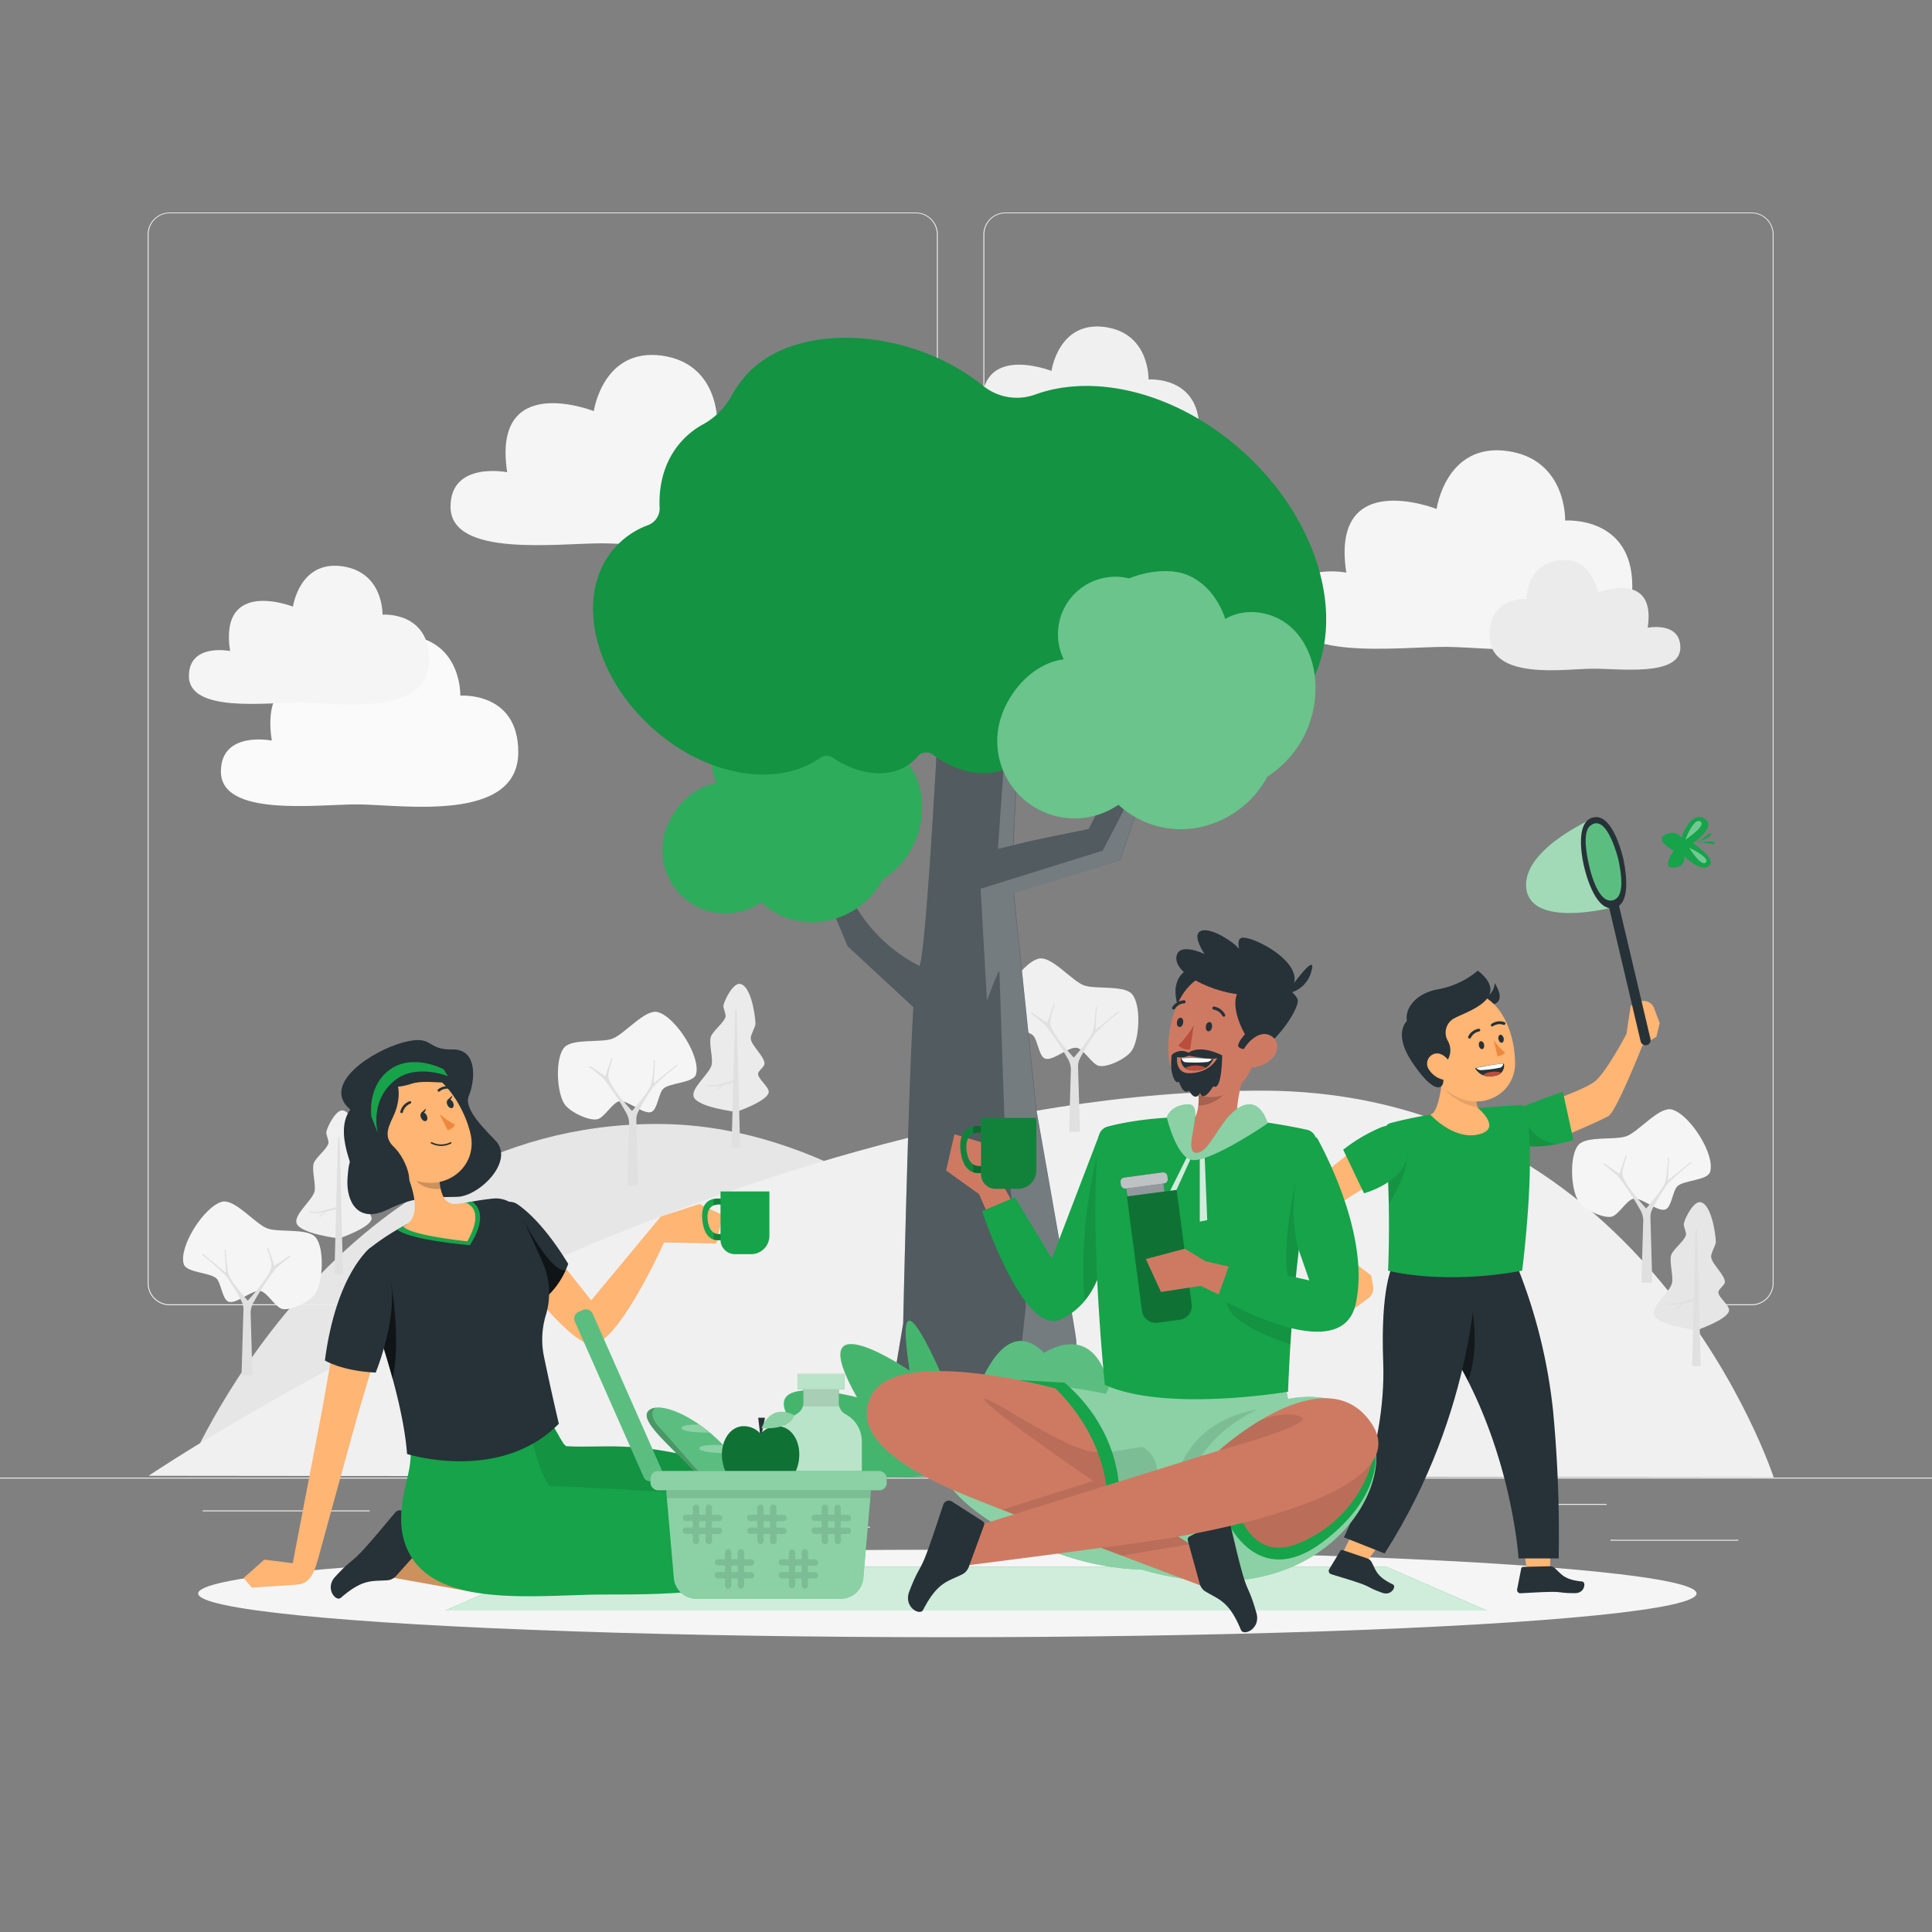 <svg xmlns="http://www.w3.org/2000/svg" viewBox="0 0 500 500"><rect x="0" y="0" width="500" height="500" fill="#808080" stroke="none"/><g id="freepik--background-complete--inject-7"><path d="M303.39,382.43s-57.33-91.55-133.32-91.55c-85.19,0-121.92,90.32-121.92,90.32Z" style="fill:#e6e6e6"></path><rect x="416.78" y="398.49" width="33.12" height="0.25" style="fill:#ebebeb"></rect><rect x="322.53" y="401.21" width="8.69" height="0.25" style="fill:#ebebeb"></rect><rect x="396.59" y="389.21" width="19.19" height="0.25" style="fill:#ebebeb"></rect><rect x="52.46" y="390.89" width="43.19" height="0.25" style="fill:#ebebeb"></rect><rect x="104.56" y="390.89" width="6.33" height="0.25" style="fill:#ebebeb"></rect><rect x="131.47" y="395.11" width="93.68" height="0.25" style="fill:#ebebeb"></rect><path d="M237,337.8H43.92a5.71,5.71,0,0,1-5.71-5.71V60.66A5.71,5.71,0,0,1,43.92,55H237a5.71,5.71,0,0,1,5.71,5.71V332.09A5.71,5.71,0,0,1,237,337.8ZM43.92,55.2a5.47,5.47,0,0,0-5.46,5.46V332.09a5.47,5.47,0,0,0,5.46,5.46H237a5.47,5.47,0,0,0,5.46-5.46V60.66A5.47,5.47,0,0,0,237,55.2Z" style="fill:#ebebeb"></path><path d="M453.31,337.8H260.21a5.72,5.72,0,0,1-5.71-5.71V60.66A5.72,5.72,0,0,1,260.21,55h193.1A5.71,5.71,0,0,1,459,60.66V332.09A5.71,5.71,0,0,1,453.31,337.8ZM260.21,55.2a5.47,5.47,0,0,0-5.46,5.46V332.09a5.47,5.47,0,0,0,5.46,5.46h193.1a5.47,5.47,0,0,0,5.46-5.46V60.66a5.47,5.47,0,0,0-5.46-5.46Z" style="fill:#ebebeb"></path><rect y="382.4" width="500" height="0.25" style="fill:#ebebeb"></rect><path d="M38.46,381.93s147.76-99.67,288-99.67c100.09,0,132.57,100.1,132.57,100.1Z" style="fill:#f0f0f0"></path><path d="M278.69,271.18c-2.14-.39-6.27,3.59-8.29,2.76-1.56-.63-1.84-4.83-3.07-6-1.68-1.57-7.74-1.47-8.43-3.66-1.43-4.52,5.3-15,9.9-16.18,3.3-.82,8.53,5.72,11.72,6.91,3,1.09,10.33-.12,12.42,2.24,2.43,2.73,2,11.52,0,14.6-1.26,2-6.2,4.46-8.51,4C282.62,275.49,280.52,271.52,278.69,271.18Z" style="fill:#f0f0f0"></path><path d="M270.52,265.33a44.34,44.34,0,0,0-3.67-3L267,262l4,2.72,1.63-4.81.27.23s-1.31,3.55-1.1,4.81c.43,2.71,6.1,8.75,6.1,8.75h0s4.07-4.64,4.83-6.52c.62-1.56.86-6.66.86-6.66l.27.05-.35,6,6-4.93.11.33a67.89,67.89,0,0,0-6.17,5.43,59.17,59.17,0,0,0-3.89,6.39A4.64,4.64,0,0,0,279,276l.49,16.89h-2.82l.47-16.24a5.86,5.86,0,0,0-1-3A65.4,65.4,0,0,0,270.52,265.33Z" style="fill:#e0e0e0"></path><path d="M422.76,310.22c2.15-.39,6.27,3.59,8.3,2.76,1.55-.63,1.84-4.83,3.07-6,1.67-1.57,7.74-1.47,8.43-3.66,1.43-4.53-5.3-15-9.9-16.18-3.3-.83-8.53,5.72-11.72,6.9-3,1.1-10.33-.12-12.43,2.25-2.42,2.73-2,11.52,0,14.6,1.26,2,6.21,4.45,8.52,4C418.84,314.53,420.94,310.55,422.76,310.22Z" style="fill:#f5f5f5"></path><path d="M418.68,304.37a42.94,42.94,0,0,0-3.67-3l.11-.33,4,2.72,1.63-4.81.27.22s-1.31,3.56-1.1,4.81c.44,2.71,6.11,8.76,6.11,8.76h0s4.06-4.64,4.82-6.53c.63-1.55.86-6.65.86-6.65l.27,0-.35,6,6-4.93.1.33a69.3,69.3,0,0,0-6.17,5.43,57.62,57.62,0,0,0-3.88,6.39,4.42,4.42,0,0,0-.55,2.3l.48,16.9H424.8l.47-16.25a5.94,5.94,0,0,0-1-3A66.49,66.49,0,0,0,418.68,304.37Z" style="fill:#e0e0e0"></path><path d="M160.3,285c2.15-.39,6.27,3.59,8.3,2.76,1.55-.63,1.84-4.83,3.06-6,1.68-1.57,7.75-1.47,8.44-3.66,1.43-4.52-5.3-15-9.9-16.18-3.3-.83-8.54,5.72-11.73,6.9-3,1.1-10.33-.11-12.42,2.25-2.42,2.73-2,11.52,0,14.6,1.26,2,6.21,4.46,8.51,4C156.38,289.32,158.48,285.35,160.3,285Z" style="fill:#f5f5f5"></path><path d="M156.22,279.16a42.32,42.32,0,0,0-3.67-3l.11-.34,4,2.72,1.63-4.81.27.22s-1.31,3.56-1.1,4.81c.43,2.72,6.1,8.76,6.1,8.76h0s4.07-4.64,4.83-6.52c.62-1.56.86-6.66.86-6.66l.27.05-.35,6,6-4.93.11.33a67.89,67.89,0,0,0-6.17,5.43,57.62,57.62,0,0,0-3.88,6.39,4.43,4.43,0,0,0-.55,2.31l.48,16.89h-2.82l.47-16.24a5.86,5.86,0,0,0-1-3A65.4,65.4,0,0,0,156.22,279.16Z" style="fill:#e0e0e0"></path><path d="M67.37,334.1c-2.15-.4-6.27,3.58-8.29,2.76-1.56-.64-1.85-4.83-3.07-6-1.68-1.58-7.74-1.48-8.44-3.67-1.42-4.52,5.3-15,9.9-16.18,3.3-.82,8.54,5.73,11.73,6.91,3,1.1,10.33-.12,12.42,2.24,2.42,2.74,2,11.53,0,14.61-1.26,2-6.21,4.45-8.51,4C71.29,338.41,69.19,334.43,67.37,334.1Z" style="fill:#f5f5f5"></path><path d="M71.45,328.24a46.11,46.11,0,0,1,3.67-3l-.1-.33-4,2.71-1.63-4.8-.27.22s1.31,3.56,1.11,4.81c-.44,2.71-6.11,8.76-6.11,8.76h0S60,332,59.27,330.07c-.62-1.55-.86-6.65-.86-6.65l-.27,0,.35,6-6-4.94-.11.34a67.89,67.89,0,0,1,6.17,5.43,56.7,56.7,0,0,1,3.89,6.39A4.6,4.6,0,0,1,63,339l-.49,16.9h2.82l-.47-16.25a5.89,5.89,0,0,1,1-3A68,68,0,0,1,71.45,328.24Z" style="fill:#e0e0e0"></path><path d="M439.08,344.25s-9.95-1.16-11-3.89c-.83-2.21,4.06-5.94,4.62-8.23.44-1.77-.74-5.55-.2-7.3.48-1.54,3.45-3.64,3.82-5.22.17-.74-.72-2.27-.54-3,.42-1.69,2.56-5.76,4.28-5.49,2.71.44,3.87,7.5,4,10.24,0,1-1.33,2.92-1.22,3.95.18,1.84,3.61,4.65,3.55,6.5,0,.77-1.66,1.83-1.68,2.61,0,1.4,3.11,3.53,2.75,4.88C446.82,341.64,439.08,344.25,439.08,344.25Z" style="fill:#e6e6e6"></path><path d="M439.48,329.13,439.19,318l-.4,0-.47,18.16s-3.38,1-4.54,1.18a24.74,24.74,0,0,1-2.48,0v.22s2,.14,2.61.09c.32,0,1.27-.24,1.27-.24L434,338.6l.14.16,1.59-1.43,2.62-.64-.44,16.83h2.23l-.62-24.07Z" style="fill:#e0e0e0"></path><path d="M190.54,287.75s-10-1.16-11-3.88c-.83-2.21,4.05-5.94,4.62-8.24.43-1.77-.75-5.55-.2-7.29.48-1.54,3.45-3.65,3.81-5.22.17-.75-.72-2.27-.53-3,.42-1.69,2.56-5.77,4.28-5.49,2.71.43,3.87,7.49,4,10.24,0,1-1.32,2.92-1.22,3.95.19,1.84,3.62,4.64,3.55,6.49,0,.77-1.65,1.84-1.67,2.61,0,1.4,3.11,3.53,2.74,4.89C198.27,285.14,190.54,287.75,190.54,287.75Z" style="fill:#ebebeb"></path><path d="M190.93,272.63l-.28-11.14-.4,0-.47,18.16a45,45,0,0,1-4.55,1.18,24.56,24.56,0,0,1-2.47,0v.23s2,.14,2.61.09c.32,0,1.27-.25,1.27-.25l-1.23,1.18.14.16,1.59-1.42,2.62-.65L189.33,297h2.22L190.94,273Z" style="fill:#e0e0e0"></path><path d="M87.77,320.5s-10-1.16-11-3.88c-.83-2.21,4-5.94,4.62-8.24.43-1.77-.75-5.55-.21-7.29.48-1.54,3.45-3.65,3.82-5.22.17-.75-.72-2.27-.54-3,.42-1.69,2.57-5.77,4.29-5.49,2.71.43,3.87,7.49,4,10.24,0,1-1.32,2.92-1.22,3.95.19,1.84,3.61,4.64,3.55,6.49,0,.77-1.65,1.84-1.67,2.61,0,1.4,3.1,3.53,2.74,4.89C95.51,317.89,87.77,320.5,87.77,320.5Z" style="fill:#f0f0f0"></path><path d="M88.17,305.38l-.28-11.14-.41,0L87,312.42s-3.38,1-4.55,1.19c-.61.07-2.47,0-2.47,0v.22s2,.14,2.61.09c.32,0,1.27-.25,1.27-.25l-1.23,1.18.14.16,1.59-1.42,2.62-.65-.43,16.83h2.22l-.61-24.07Z" style="fill:#e0e0e0"></path><path d="M273.93,122.87c9.58,0,36.43,4.43,36.43-11.85,0-13.83-13.12-12.81-13.12-12.81s.38-12-11.31-13.58C273.93,83,272.12,96,272.12,96s-20.82-8.25-17.65,12.44c0,0-11.54-2.3-11.54,7C242.93,125.81,264.65,122.84,273.93,122.87Z" style="fill:#f0f0f0"></path><path d="M374.2,167.41c12.69,0,48.24,5.86,48.24-15.69,0-18.32-17.38-17-17.38-17s.5-15.86-15-18c-15.88-2.17-18.27,15-18.27,15s-27.57-10.92-23.37,16.47c0,0-15.28-3-15.28,9.29C333.16,171.3,361.92,167.37,374.2,167.41Z" style="fill:#f5f5f5"></path><path d="M412.16,173.06c-7,0-26.68,3.24-26.68-8.68,0-10.13,9.61-9.39,9.61-9.39s-.28-8.77,8.29-9.94c8.78-1.2,10.11,8.29,10.11,8.29s15.25-6,12.93,9.11c0,0,8.45-1.68,8.45,5.14C434.87,175.21,419,173,412.16,173.06Z" style="fill:#ebebeb"></path><path d="M92.55,208.18c10.93,0,41.58,5,41.58-13.52,0-15.79-15-14.63-15-14.63s.44-13.67-12.91-15.49c-13.69-1.86-15.75,12.91-15.75,12.91S66.73,168,70.34,191.66c0,0-13.17-2.63-13.17,8C57.17,211.54,82,208.15,92.55,208.18Z" style="fill:#fafafa"></path><path d="M156,140.61c12.17,0,46.29,5.63,46.29-15.05,0-17.58-16.68-16.28-16.68-16.28s.48-15.23-14.37-17.25C156,90,153.68,106.4,153.68,106.4s-26.45-10.47-22.42,15.81c0,0-14.66-2.92-14.66,8.92C116.6,144.35,144.2,140.58,156,140.61Z" style="fill:#f5f5f5"></path><path d="M77.49,181.82c8.84,0,33.61,4.09,33.61-10.93,0-12.76-12.11-11.82-12.11-11.82s.35-11-10.44-12.52C77.49,145,75.82,157,75.82,157s-19.2-7.6-16.28,11.48c0,0-10.65-2.12-10.65,6.47C48.89,184.54,68.93,181.8,77.49,181.82Z" style="fill:#f5f5f5"></path></g><g id="freepik--Shadow--inject-7"><ellipse id="freepik--path--inject-7" cx="245.18" cy="412.39" rx="193.89" ry="11.32" style="fill:#f5f5f5"></ellipse></g><g id="freepik--Tree--inject-7"><path d="M219.39,244.89l17,15.76c-1.36,22.23-2.65,81.85-2.65,81.85l-6,35.79,53.18.5s-2.41-30.24-2.41-31.88-10.28-59.55-10.28-59.55l-5.85-56.24,27.42-8.36,5-14.46,20.15-11.4,9.85-15.12-3.81-.93-10.87,14-12.69,2.76,5.43-12.87h-6l-15.11,29.81-19.46,4,2.54-55c-15.57,7.28-20.55-4.84-20.55-4.84s-4,84.89-6.29,91.3h0a40.62,40.62,0,0,1-16-14.55L217,227.71h-4.83Z" style="fill:#263238"></path><g style="opacity:0.2"><path d="M219.39,244.89l17,15.76c-1.36,22.23-2.65,81.85-2.65,81.85l-6,35.79,53.18.5s-2.41-30.24-2.41-31.88-10.28-59.55-10.28-59.55l-5.85-56.24,27.42-8.36,5-14.46,20.15-11.4,9.85-15.12-3.81-.93-10.87,14-12.69,2.76,5.43-12.87h-6l-15.11,29.81-19.46,4,2.54-55c-15.57,7.28-20.55-4.84-20.55-4.84s-4,84.89-6.29,91.3h0a40.62,40.62,0,0,1-16-14.55L217,227.71h-4.83Z" style="fill:#fff"></path></g><path d="M199.3,185.65a12.14,12.14,0,0,0-13.8,17.12c-6.53.81-12.06,7.08-13.61,13.47A16.32,16.32,0,0,0,197,233.52a19.45,19.45,0,0,0,16.75,4.85,21.21,21.21,0,0,0,14.73-10.76,22.22,22.22,0,0,0,10.14-17.55c.32-5.06-1.25-10.41-5-13.87s-9.71-4.58-14-1.95a14.87,14.87,0,0,0-7.56-9.11C208.35,183.39,203.14,184.11,199.3,185.65Z" style="fill:#16A34A"></path><g style="opacity:0.1"><path d="M199.3,185.65a12.14,12.14,0,0,0-13.8,17.12c-6.53.81-12.06,7.08-13.61,13.47A16.32,16.32,0,0,0,197,233.52a19.45,19.45,0,0,0,16.75,4.85,21.21,21.21,0,0,0,14.73-10.76,22.22,22.22,0,0,0,10.14-17.55c.32-5.06-1.25-10.41-5-13.87s-9.71-4.58-14-1.95a14.87,14.87,0,0,0-7.56-9.11C208.35,183.39,203.14,184.11,199.3,185.65Z" style="fill:#fff"></path></g><g style="opacity:0.2"><path d="M267.12,217.5l-4.93,1,2.54-55c-.89.42-1.75.76-2.58,1.06l-3.9,55.15Z" style="fill:#fff"></path><path d="M292.7,206l-7.3,14.14L253.79,230l1.62,29s3.24-8.72,3.24-7.59,1.62,47.24,1.62,47.24L265.51,338l-4.6,40.64,19.94.19s-2.41-30.24-2.41-31.88-10.28-59.55-10.28-59.55l-5.85-56.24,27.42-8.36,5-14.46,20.15-11.4,9.85-15.12-2.34-.57c-4.11,6.17-9.88,15.48-9.88,15.48Z" style="fill:#fff"></path></g><path d="M321.38,116.62c-16.83-15-37.94-20.13-53.42-14.53a13.92,13.92,0,0,1-13.37-2.1c-18.74-15.32-49.09-17.14-61.68-2.68a28.56,28.56,0,0,0-3.61,5.19,18.71,18.71,0,0,1-7.44,7.37,21.15,21.15,0,0,0-5.72,4.62c-4,4.59-5.73,10.58-5.42,17a4.62,4.62,0,0,1-3.13,4.46,21.5,21.5,0,0,0-8.65,6c-10.2,11.71-5.7,32.57,10.05,46.61,14,12.5,32.27,15.36,43.29,7.55a3,3,0,0,1,3.32,0c7.93,5.39,17.15,5.43,21.94-.42h0a2.94,2.94,0,0,1,3.9-.4c8.17,6.19,18.06,6.54,23.09.4a12.28,12.28,0,0,0,2.05-3.63,2.7,2.7,0,0,1,3.35-1.44c5.35,1.62,10.6.92,14.17-2.27a2.85,2.85,0,0,1,3-.41c18.34,8.29,37.66,6.69,48.42-5.66C349.89,165.75,343.55,136.38,321.38,116.62Z" style="fill:#16A34A"></path><path d="M321.38,116.62c-16.83-15-37.94-20.13-53.42-14.53a13.92,13.92,0,0,1-13.37-2.1c-18.74-15.32-49.09-17.14-61.68-2.68a28.56,28.56,0,0,0-3.61,5.19,18.71,18.71,0,0,1-7.44,7.37,21.15,21.15,0,0,0-5.72,4.62c-4,4.59-5.73,10.58-5.42,17a4.62,4.62,0,0,1-3.13,4.46,21.5,21.5,0,0,0-8.65,6c-10.2,11.71-5.7,32.57,10.05,46.61,14,12.5,32.27,15.36,43.29,7.55a3,3,0,0,1,3.32,0c7.93,5.39,17.15,5.43,21.94-.42h0a2.94,2.94,0,0,1,3.9-.4c8.17,6.19,18.06,6.54,23.09.4a12.28,12.28,0,0,0,2.05-3.63,2.7,2.7,0,0,1,3.35-1.44c5.35,1.62,10.6.92,14.17-2.27a2.85,2.85,0,0,1,3-.41c18.34,8.29,37.66,6.69,48.42-5.66C349.89,165.75,343.55,136.38,321.38,116.62Z" style="opacity:0.1"></path><path d="M292.2,149.69a14.87,14.87,0,0,0-16.9,20.95c-8,1-14.74,8.66-16.65,16.48a20,20,0,0,0,30.79,21.15,23.79,23.79,0,0,0,20.49,5.93A25.94,25.94,0,0,0,328,201a27.15,27.15,0,0,0,12.4-21.47c.4-6.2-1.52-12.74-6.06-17S322.41,157,317.1,160.2c-1.6-4.79-4.66-9-9.25-11.15S296.89,147.81,292.2,149.69Z" style="fill:#16A34A"></path><g style="opacity:0.2"><path d="M292.2,149.69a14.87,14.87,0,0,0-16.9,20.95c-8,1-14.74,8.66-16.65,16.48a20,20,0,0,0,30.79,21.15,23.79,23.79,0,0,0,20.49,5.93A25.94,25.94,0,0,0,328,201a27.15,27.15,0,0,0,12.4-21.47c.4-6.2-1.52-12.74-6.06-17S322.41,157,317.1,160.2c-1.6-4.79-4.66-9-9.25-11.15S296.89,147.81,292.2,149.69Z" style="fill:#fff"></path></g><g style="opacity:0.2"><path d="M292.2,149.69a14.87,14.87,0,0,0-16.9,20.95c-8,1-14.74,8.66-16.65,16.48a20,20,0,0,0,30.79,21.15,23.79,23.79,0,0,0,20.49,5.93A25.94,25.94,0,0,0,328,201a27.15,27.15,0,0,0,12.4-21.47c.4-6.2-1.52-12.74-6.06-17S322.41,157,317.1,160.2c-1.6-4.79-4.66-9-9.25-11.15S296.89,147.81,292.2,149.69Z" style="fill:#fff"></path></g><path d="M254.14,381.49s-25.11-67.2-18.72-26.77c0,0-28.51-19.36-13.62,6.92,0,0-30.64-8.2-14,10.1,0,0-26,7.59-9.79,9.75S254.14,381.49,254.14,381.49Z" style="fill:#16A34A"></path><path d="M254.14,381.49s-25.11-67.2-18.72-26.77c0,0-28.51-19.36-13.62,6.92,0,0-30.64-8.2-14,10.1,0,0-26,7.59-9.79,9.75S254.14,381.49,254.14,381.49Z" style="fill:#fff;opacity:0.2"></path><path d="M246.86,381.62s8-46.87,23.37-31.48c0,0,11.49-8,16.09,6.19,0,0,16.47-5,10.34,2.69,0,0,10,2.29,6.51,10.72,0,0,9.58,0,7.66,7.66S246.86,381.62,246.86,381.62Z" style="fill:#16A34A"></path><path d="M246.86,381.62s8-46.87,23.37-31.48c0,0,11.49-8,16.09,6.19,0,0,16.47-5,10.34,2.69,0,0,10,2.29,6.51,10.72,0,0,9.58,0,7.66,7.66S246.86,381.62,246.86,381.62Z" style="fill:#fff;opacity:0.3"></path></g><g id="freepik--Tablecloth--inject-7"><polygon points="358.85 405.52 141.15 405.52 115.24 416.8 384.76 416.8 358.85 405.52" style="fill:#16A34A"></polygon><polygon points="358.85 405.52 141.15 405.52 115.24 416.8 384.76 416.8 358.85 405.52" style="fill:#fff;opacity:0.8"></polygon></g><g id="freepik--character-3--inject-7"><path d="M400.11,285.38s10.08-3.41,12.71-5.57c2.95-2.43,8.11-12.23,8.11-12.23l1.09-7.27,2.18-1a2.85,2.85,0,0,1,3.87,1.59l1.46,3.89-.85,3.52-3.63,2.3s-6.66,16.83-8.72,18.16-13.2,5.93-13.2,5.93Z" style="fill:#ffb573"></path><path d="M389.57,292.52c-.8-4.21,2-5.45,14.9-10l2.72,12.54S391,300.15,389.57,292.52Z" style="fill:#16A34A"></path><path d="M403,296.1c-6.91-1-8.25-6.47-8.25-6.47l-4-1.1h0l-1.1,1.67a4.82,4.82,0,0,0,0,2.31C390.54,297.61,398.06,297,403,296.1Z" style="opacity:0.1"></path><polygon points="393.57 395.69 395.14 406.1 401.2 406.1 401.2 396.65 393.57 395.69" style="fill:#ffb573"></polygon><path d="M400.8,405.35l-6.6.16a.53.53,0,0,0-.51.43l-1.06,5.39a.88.88,0,0,0,.69,1,.55.55,0,0,0,.18,0c2.38-.1,4.49-.28,7.45-.34,3.49-.09,2.62.35,6.72.31,2.48,0,2.86-2.85,1.81-3-4.81-.49-5.35-1.93-7.24-3.6A2.14,2.14,0,0,0,400.8,405.35Z" style="fill:#263238"></path><path d="M392.66,327.76A139.75,139.75,0,0,1,401.92,365a337,337,0,0,1,1.46,38.32H393s-1.63-26.7-16.16-51.58c0,0-12-10.35-11.26-24Z" style="fill:#263238"></path><path d="M379.92,357.34c3.39-9.08.75-20.68.75-20.68l-3.81,1.63-1.27,3.82s-.19,3.94-.15,8.26c.87.88,1.42,1.36,1.42,1.36Q378.5,354.55,379.92,357.34Z" style="opacity:0.5"></path><polygon points="350.58 395.69 347.07 402.71 353.01 405.13 357.61 398.83 350.58 395.69" style="fill:#ffb573"></polygon><path d="M353.73,403.28l-6.25-2.12a.53.53,0,0,0-.62.23l-2.85,4.7a.88.88,0,0,0,.28,1.21.65.65,0,0,0,.17.08c2.27.73,4.31,1.28,7.12,2.24,3.3,1.12,2.33,1.23,6.2,2.61,2.33.82,3.67-1.7,2.72-2.17-4.36-2.11-4.36-3.64-5.57-5.87A2.11,2.11,0,0,0,353.73,403.28Z" style="fill:#263238"></path><path d="M382.13,327.76s.18,36.87-23.8,74.28l-10.53-4.18s11.06-21.72,10.17-45.4c-.73-19.25,2.36-24.7,2.36-24.7Z" style="fill:#263238"></path><path d="M358.46,292.56a303,303,0,0,1,.78,36.29s14,3.81,34.69,0c0,0,3.76-29,1-41.73a1.4,1.4,0,0,0-1.43-1.09c-4.35.18-20.28,1.07-33.72,4.64A1.81,1.81,0,0,0,358.46,292.56Z" style="fill:#16A34A"></path><path d="M370.17,288.46s5.9,6.61,12.38,5.15,0-6.79,0-6.79-1.19-1.52-.18-9.61L373.65,275S373,287.94,370.17,288.46Z" style="fill:#ffb573"></path><path d="M382.37,277.21,373.65,275s-.13,2.78-.56,5.82a12.43,12.43,0,0,0,4.44,4,11.7,11.7,0,0,0,4.87,1.69C382.11,285.73,381.6,283.4,382.37,277.21Z" style="opacity:0.1"></path><path d="M358.94,299.45c.19,3.31.38,7.4.48,11.88a28.36,28.36,0,0,0,5-12.89l-3.28-1.1Z" style="opacity:0.1"></path><path d="M350.8,297.34s-10.17,7.09-12.44,11.67,8.71,21.53,8.71,21.53l.55,5.75.24,1a1.9,1.9,0,0,0,3,1.09L354.1,336a3.21,3.21,0,0,0,1.26-3.14l-.48-2.76L350.8,327s-4.94-13.53-3.93-15.16,7.65-5.09,7.65-5.09Z" style="fill:#ffb573"></path><path d="M364.08,295.08c-.69-2.58-2.64-5.22-7.41-3a41.92,41.92,0,0,0-9.05,5.47L353,308.82S366.79,305.16,364.08,295.08Z" style="fill:#16A34A"></path><path d="M380.66,259.43s5.77-.28,6.18-5C386.84,254.48,392.31,262.37,380.66,259.43Z" style="fill:#263238"></path><path d="M368.42,270.86c2.39,7.61,2.7,9.45,7.58,12.44,7.35,4.5,16.17-.11,16.1-8.27-.07-7.35-3.44-17.18-11.76-18.33a10.87,10.87,0,0,0-11.92,14.16Z" style="fill:#ffb573"></path><path d="M384.08,270.34c.12.58-.09,1.09-.45,1.17s-.77-.32-.89-.88.09-1.09.46-1.16S384,269.78,384.08,270.34Z" style="fill:#263238"></path><path d="M389.15,268.68c.11.58-.09,1.09-.46,1.17s-.76-.32-.89-.88.09-1.09.46-1.16S389,268.12,389.15,268.68Z" style="fill:#263238"></path><path d="M386.55,269.19a16.06,16.06,0,0,0,3,3.23,2.67,2.67,0,0,1-2,.91Z" style="fill:#ed893e"></path><path d="M380.51,268.72a.37.37,0,0,1-.53-.48,3.63,3.63,0,0,1,2.72-2,.35.35,0,0,1,.39.3v0a.36.36,0,0,1-.32.4h0a3,3,0,0,0-2.11,1.63A.33.33,0,0,1,380.51,268.72Z" style="fill:#263238"></path><path d="M389.3,265.24a.39.39,0,0,0,.28-.25.38.38,0,0,0-.24-.47,3.63,3.63,0,0,0-3.37.5.36.36,0,0,0-.07.49l0,0a.36.36,0,0,0,.51.05h0a3,3,0,0,1,2.64-.35A.33.33,0,0,0,389.3,265.24Z" style="fill:#263238"></path><path d="M389.2,275.26a39.56,39.56,0,0,0-7.46,1.21c1,1.49,2.48,2.54,5.26,1.92a2.59,2.59,0,0,0,2.24-2.89C389.23,275.42,389.21,275.34,389.2,275.26Z" style="fill:#263238"></path><path d="M387,278.39a5.18,5.18,0,0,1-3.21-.14,3.18,3.18,0,0,1,1.49-.71,5.59,5.59,0,0,1,3.24.07A2.57,2.57,0,0,1,387,278.39Z" style="fill:#ba4d3c"></path><path d="M383.47,276.93a1.58,1.58,0,0,1-1.4-.53c1.5-.33,2.74-.57,3.73-.74s2.15-.3,3.23-.39a1.15,1.15,0,0,1-.67,1A29.93,29.93,0,0,1,383.47,276.93Z" style="fill:#fff"></path><path d="M374.16,275a4.92,4.92,0,0,0,.57-5.58,4.21,4.21,0,0,1,1.86-6c3-1.62,14.76-5.14,5.88-12.22A22.28,22.28,0,0,1,372.32,256c-5.95,1-8.84,5.08-8.2,8.24,0,0-3.67,3.09,1.26,10.52,5.89,8.9,8.42,7.16,8.15,4.44A6.81,6.81,0,0,1,374.16,275Z" style="fill:#263238"></path><path d="M369.88,276.9a6,6,0,0,0,3.76,2.56c2.06.4,2.92-1.47,2.22-3.32-.63-1.66-2.46-3.89-4.45-3.46A2.66,2.66,0,0,0,369.88,276.9Z" style="fill:#ffb573"></path><path d="M411.87,212s-18.34,8.09-16.84,18.15,22.15,4.74,22.15,4.74Z" style="fill:#16A34A"></path><path d="M411.87,212s-18.34,8.09-16.84,18.15,22.15,4.74,22.15,4.74Z" style="fill:#fff;opacity:0.6"></path><path d="M417.56,233.9c-3.68.87-5.79-6.66-6.41-9.39-.54-2.35-2-9.06.21-10.95,4.24-3.61,7.2,7,7.74,9.08C419.65,225.28,421.31,233,417.56,233.9Z" style="fill:#16A34A"></path><path d="M417.56,233.9c-3.68.87-5.79-6.66-6.41-9.39-.54-2.35-2-9.06.21-10.95,4.24-3.61,7.2,7,7.74,9.08C419.65,225.28,421.31,233,417.56,233.9Z" style="fill:#fff;opacity:0.3"></path><path d="M420.08,222.09c-.76-2.9-3.2-11.62-7.79-10.53s-3,10-2.28,12.9c.63,2.67,2.74,9.87,6.46,10.56l8.13,34.5a1.31,1.31,0,0,0,2.55-.6L419,234.42C422,232.16,420.62,224.68,420.08,222.09ZM417.35,233c-3.48.82-5.47-6.3-6.06-8.88-.51-2.22-1.89-8.56.2-10.35,4-3.42,6.8,6.62,7.32,8.58C419.33,224.89,420.89,232.2,417.35,233Z" style="fill:#263238"></path><path d="M433.17,220.17S428,217.42,431,216s4.16.87,4.16.87,2.17-7,5.84-5.09-2.84,6.43-2.84,6.43,6.36,4.21,4.1,5.94-6.4-2.61-6.4-2.61.64,2.83-2.7,3S433.17,220.17,433.17,220.17Z" style="fill:#16A34A"></path><path d="M438.57,218.13s4.47-1.33,4.25-2.27S441.28,217.23,438.57,218.13Z" style="fill:#16A34A"></path><path d="M439,218.24s4.56-1,4.82-.08S441.84,217.71,439,218.24Z" style="fill:#16A34A"></path><path d="M436.17,217.33s2.13-5.79,3.88-4.75S436.17,217.33,436.17,217.33Z" style="fill:#fff;opacity:0.4"></path><path d="M437.17,219.38s5.59,2.65,4.29,3.83S437.17,219.38,437.17,219.38Z" style="fill:#fff;opacity:0.4"></path></g><g id="freepik--character-2--inject-7"><path d="M332,355l1.34,7.07s17.22-4.16,22.14,10.37-15.43,46.75-59.94,33.78a69.81,69.81,0,0,1-18.7-3.19c-15.19-4.72-34.31-14.82-35.65-29.24-2.24-24.16,45-13.06,45-13.06l2-4.39Z" style="fill:#16A34A"></path><path d="M332,355l1.34,7.07s17.22-4.16,22.14,10.37-15.43,46.75-59.94,33.78a69.81,69.81,0,0,1-18.7-3.19c-15.19-4.72-34.31-14.82-35.65-29.24-2.24-24.16,45-13.06,45-13.06l2-4.39Z" style="fill:#fff;opacity:0.5"></path><path d="M299.34,382a7.26,7.26,0,0,0-3.69-7.55L285.77,376s1.64,1,3,12.38Z" style="opacity:0.1"></path><path d="M325.44,364.77s-11,4.81-15.33,13.64l-4.7,1.45S308.8,367.66,325.44,364.77Z" style="opacity:0.1"></path><path d="M289.61,385.75s.51-15.34-14.09-27.92l-11.84-.66,21.24,31.19Z" style="fill:#16A34A"></path><path d="M355.81,373.68s3.59,12.56-13.52,25.42-24.94-5.93-24.94-5.93l-.9-7,11.74-9.4L343,367.9l7.71,1.34Z" style="fill:#16A34A"></path><path d="M355.81,375.39a32.56,32.56,0,0,1-19.68,24c-14.41,5.94-17-13.21-17-13.21L346,370.72l9.5,1.76Z" style="fill:#ce7a63"></path><path d="M355.81,375.39a32.56,32.56,0,0,1-19.68,24c-14.41,5.94-17-13.21-17-13.21L346,370.72l9.5,1.76Z" style="opacity:0.1;isolation:isolate"></path><path d="M273.17,359.34s-40.25-11.07-47.47,1.51,15.43,22.49,23.49,25.84c14.05,5.84,62.9,24.15,62.9,24.15l-2.68-10.31-23-14.78S286.09,372.09,273.17,359.34Z" style="fill:#ce7a63"></path><path d="M310.4,409.57l-3-10.89a.93.93,0,0,1,.45-1.05l8.33-4.37a1.5,1.5,0,0,1,2,.62,1.11,1.11,0,0,1,.12.3c1,3.94,1.73,7.49,3.07,12.38,1.57,5.76,1.86,4.11,3.79,10.87,1.17,4.07-3.27,6.08-4,4.41-3.15-7.66-5.77-7.83-9.44-10.12A3.66,3.66,0,0,1,310.4,409.57Z" style="fill:#263238"></path><path d="M254.72,362.11c.47-1.48,22.27,14.13,29.36,13.66A38.87,38.87,0,0,1,286,382.3h0c.09.42.15.8.21,1.15a.88.88,0,0,0,0,.17c0,.14,0,.26.06.38a1.49,1.49,0,0,1,0,.21c0,.11,0,.2,0,.3a1.5,1.5,0,0,1,0,.2l0,.23c0,.07,0,.12,0,.18s0,.12,0,.17,0,.1,0,.15a.34.34,0,0,0,0,.1v.21L308,399.61l-17.63,3c-10.21-3.88-22.06-8.4-31-11.91l23.54-7.44C274.48,377.49,254.32,363.38,254.72,362.11Z" style="opacity:0.1;isolation:isolate"></path><path d="M315.45,375.39S343,350.29,355,368.46c11.57,17.4-38.17,27.33-53.23,29.74-11.52,1.85-53.45,7.16-53.45,7.16l4.7-10.51Z" style="fill:#ce7a63"></path><path d="M250.78,405.35l3.88-10.59a.9.9,0,0,0-.36-1.08l-7.92-5.07a1.51,1.51,0,0,0-2.09.44,1.11,1.11,0,0,0-.14.29c-1.34,3.84-2.37,7.31-4.12,12.07-2.06,5.61-2.21,3.94-4.72,10.5-1.51,4,2.75,6.34,3.59,4.74,3.79-7.36,6.42-7.31,10.27-9.28A3.64,3.64,0,0,0,250.78,405.35Z" style="fill:#263238"></path><path d="M336.75,366.72c3.79,1.9-21.3,8.67-21.3,8.67a74.19,74.19,0,0,1,11-8C330.3,366.11,334.21,365.45,336.75,366.72Z" style="opacity:0.1;isolation:isolate"></path><polygon points="263.78 314.39 258.86 305.39 258.86 297.11 247.01 293.53 244.85 302.93 253.38 309.05 257.07 317.46 263.78 314.39" style="fill:#ce7a63"></polygon><path d="M284.36,294l-12.14,31.73-9.56-15.88-8.5,3.58s10.68,32.65,20.44,28,11.66-16,11.83-22.37-1.63-24.95-1.63-24.95A.23.23,0,0,0,284.36,294Z" style="fill:#16A34A"></path><path d="M286.43,319c-.12,4.69-1.21,12.13-5.73,17.58-1.57-18.38,2.52-35.26,4.22-41.26C285.32,299.66,286.56,313.76,286.43,319Z" style="opacity:0.1"></path><path d="M248.63,298.09c.45,3.35,2,5.91,5.3,5.46a6.11,6.11,0,0,0-1.62-12.12C249,291.88,248.18,294.75,248.63,298.09Zm1.54-.2c-.31-2.37.24-4.4,2.61-4.71a4.32,4.32,0,1,1,1.14,8.57C251.56,302.06,250.49,300.25,250.17,297.89Z" style="fill:#16A34A"></path><path d="M248.63,298.09c.45,3.35,2,5.91,5.3,5.46a6.11,6.11,0,0,0-1.62-12.12C249,291.88,248.18,294.75,248.63,298.09Zm1.54-.2c-.31-2.37.24-4.4,2.61-4.71a4.32,4.32,0,1,1,1.14,8.57C251.56,302.06,250.49,300.25,250.17,297.89Z" style="opacity:0.2"></path><path d="M251.88,301.34a2.9,2.9,0,0,0,2,.41,4.32,4.32,0,1,0-1.14-8.57,3.39,3.39,0,0,0-.9.24v-1.88c.15,0,.27-.08.43-.11a6.11,6.11,0,0,1,1.62,12.12,4.53,4.53,0,0,1-2.05-.16Z" style="opacity:0.2"></path><path d="M258.64,289.32h5.82a3.74,3.74,0,0,1,3.74,3.74v14.61a0,0,0,0,1,0,0H253.9a0,0,0,0,1,0,0V294.06A4.74,4.74,0,0,1,258.64,289.32Z" transform="translate(522.1 596.99) rotate(180)" style="fill:#16A34A"></path><path d="M258.64,289.32h5.82a3.74,3.74,0,0,1,3.74,3.74v14.61a0,0,0,0,1,0,0H253.9a0,0,0,0,1,0,0V294.06A4.74,4.74,0,0,1,258.64,289.32Z" transform="translate(522.1 596.99) rotate(180)" style="opacity:0.2"></path><path d="M285.92,358.39s-4.2-41.21-1.6-64.1a3.14,3.14,0,0,1,2.31-2.72c5.8-1.57,23.79-5.15,51.55.79a3.18,3.18,0,0,1,2.44,3.82c-1.73,7.48-5.88,28.6-7.28,64C333.34,360.18,301.58,365.55,285.92,358.39Z" style="fill:#16A34A"></path><path d="M338.16,308.91c-1.06,6.49-2.21,15-3.17,25.58-5-5.75.41-29,.41-29l2.76,3.41Z" style="opacity:0.1"></path><path d="M321.85,333.34,332,337.48s1.06.79,2.53,2q-.31,4-.6,8.45c-20.71-7.06-16-12.53-16-12.53Z" style="opacity:0.1"></path><polygon points="311.76 299.12 310.5 299.54 310.5 316.15 312.43 315.76 311.76 299.12" style="fill:#16A34A"></polygon><polygon points="311.76 299.12 310.5 299.54 310.5 316.15 312.43 315.76 311.76 299.12" style="fill:#fff;opacity:0.8"></polygon><polygon points="308.39 299.35 307.65 298.5 299.26 315.35 300.44 316.78 308.39 299.35" style="fill:#16A34A"></polygon><polygon points="308.39 299.35 307.65 298.5 299.26 315.35 300.44 316.78 308.39 299.35" style="fill:#fff;opacity:0.8"></polygon><path d="M320.47,293.08c-2.26,1.7-8.31,6.07-10.81,6s-3.69-4.35-4.15-6.31c4.22-1.73,5-6.05,4.62-10.05L323,274.65C321.29,279.49,319.1,287.78,320.47,293.08Z" style="fill:#ce7a63"></path><path d="M317.75,278l-7.62,4.76a19.08,19.08,0,0,1,0,3.38c2.61,0,6.21-1.68,7.62-4.33C318.64,280.17,318.38,278.27,317.75,278Z" style="opacity:0.2;isolation:isolate"></path><path d="M310.77,266.68c5.61-3.85,8.35-11.25,7.76-12.82s-9.93-3.78-11.15-3c-6.05,3.56-1.56,12-1.56,12l-2,3Z" style="fill:#263238"></path><path d="M326.72,265.37c-1.71,8-2.3,12.83-7,16.38-7.09,5.36-16.56.12-17.28-8.25-.66-7.59,2.25-19.44,10.68-21.48a11.22,11.22,0,0,1,13.63,13.35Z" style="fill:#ce7a63"></path><path d="M327.52,271c5.2-4.38,9.06-11.08,8.25-12.53-2.16-3.83-9.09-6.29-13.26-3.91-6.12,3.44-.32,13.09-.32,13.09s-2.16,2.42-1.7,3.2C321.38,272.36,327.52,271,327.52,271Z" style="fill:#263238"></path><path d="M324.63,257.32c-7.46,1.13-22.12-5-20-10.36,1.18-2.9,7.09-.07,7.09-.07s-3-4.43-1.33-5.73c2.34-1.85,9.31,2.93,10.27,4.42-.12-.94-.38-2.22.39-2.76,2.1-1.46,20.27,7.75,11.73,14.51C326,259,324.63,257.32,324.63,257.32Z" style="fill:#263238"></path><path d="M329.55,273.53a7.84,7.84,0,0,1-5.32,2.69c-2.73.18-3.55-2.39-2.32-4.69,1.1-2,3.85-4.63,6.37-3.75S331.19,271.58,329.55,273.53Z" style="fill:#ce7a63"></path><path d="M313.67,265.82c-.1.66-.53,1.15-1,1.08s-.7-.65-.6-1.32.52-1.14,1-1.07S313.77,265.16,313.67,265.82Z" style="fill:#263238"></path><path d="M306.2,264.7c-.1.66-.53,1.15-1,1.08s-.7-.65-.6-1.31.53-1.15,1-1.08S306.3,264,306.2,264.7Z" style="fill:#263238"></path><path d="M308.93,265.37a23.92,23.92,0,0,1-4,5.17,3.87,3.87,0,0,0,3.07,1.07Z" style="fill:#ba4d3c"></path><path d="M316.7,263.1a.46.46,0,0,0,.2,0,.41.41,0,0,0,.15-.54,3.94,3.94,0,0,0-2.92-2.07.4.4,0,0,0-.06.79h0a3.08,3.08,0,0,1,2.29,1.66A.38.38,0,0,0,316.7,263.1Z" style="fill:#263238"></path><path d="M303.74,261.26a.42.42,0,0,0,.34-.18,3.09,3.09,0,0,1,2.42-1.42.4.4,0,0,0,0-.79,3.91,3.91,0,0,0-3.12,1.78.38.38,0,0,0,.09.53h0A.42.42,0,0,0,303.74,261.26Z" style="fill:#263238"></path><path d="M332.87,257.16a7.79,7.79,0,0,0,6.55-5.94C340.94,245.66,332.87,257.16,332.87,257.16Z" style="fill:#263238"></path><path d="M328.05,290.74s-1.77-7.11-7.12-4.25-7.72,12.07-11.41,11.85,2.68-12.65-2-12.53-5.55,3.38-5.55,3.38,2.59,11.05,6.95,11.05C314.22,300.24,328.05,290.74,328.05,290.74Z" style="fill:#16A34A"></path><path d="M328.05,290.74s-1.77-7.11-7.12-4.25-7.72,12.07-11.41,11.85,2.68-12.65-2-12.53-5.55,3.38-5.55,3.38,2.59,11.05,6.95,11.05C314.22,300.24,328.05,290.74,328.05,290.74Z" style="fill:#fff;opacity:0.5"></path><path d="M305.6,273.9a44,44,0,0,1,8.39.2c-.87,1.79-2.34,3.17-5.49,2.91a2.89,2.89,0,0,1-2.91-2.84A2.44,2.44,0,0,1,305.6,273.9Z" style="fill:#263238"></path><path d="M308.5,277a5.82,5.82,0,0,0,3.51-.64,3.65,3.65,0,0,0-1.75-.56,6.23,6.23,0,0,0-3.56.57A2.89,2.89,0,0,0,308.5,277Z" style="fill:#ba4d3c"></path><path d="M312.16,274.87a1.76,1.76,0,0,0,1.45-.8c-1.7-.14-3.09-.21-4.21-.24s-2.41,0-3.62.06a1.3,1.3,0,0,0,.89,1A34.7,34.7,0,0,0,312.16,274.87Z" style="fill:#fff"></path><path d="M307.6,272.45a3.71,3.71,0,0,0-4.37.58,23.09,23.09,0,0,0-.11,3.58c.71,4.39,2,3.37,2,3.37,1.33,3.78,2.6,2.26,2.6,2.26,1.75,3.16,2.86.6,2.86.6.84,2.67,3.41-1.72,3.41-1.72,2.3,1.44,2.3-8,2.3-8C310.17,270.14,307.6,272.45,307.6,272.45Zm.15,5.29c-3.67,0-3.13-4.15-3.13-4.15a5.34,5.34,0,0,0,3.06-.38s6.13,1.21,7.35.61C315,273.82,313.28,277.7,307.75,277.74Z" style="fill:#263238"></path><rect x="291.7" y="306.01" width="9.69" height="5.78" transform="translate(631.63 575.5) rotate(172.34)" style="fill:#263238"></rect><rect x="291.7" y="306.01" width="9.69" height="5.78" transform="translate(631.63 575.5) rotate(172.34)" style="fill:#fff;opacity:0.5"></rect><rect x="289.97" y="304.09" width="12.24" height="2.89" rx="1.07" transform="translate(630.28 568.85) rotate(172.34)" style="fill:#263238"></rect><rect x="289.97" y="304.09" width="12.24" height="2.89" rx="1.07" transform="translate(630.28 568.85) rotate(172.34)" style="fill:#fff;opacity:0.7"></rect><path d="M295.9,309.26h5.88a3.56,3.56,0,0,1,3.56,3.56v29.92a0,0,0,0,1,0,0h-13a0,0,0,0,1,0,0V312.82A3.56,3.56,0,0,1,295.9,309.26Z" transform="matrix(-0.99, 0.13, -0.13, -0.99, 638.49, 609.25)" style="fill:#16A34A"></path><path d="M295.9,309.26h5.88a3.56,3.56,0,0,1,3.56,3.56v29.92a0,0,0,0,1,0,0h-13a0,0,0,0,1,0,0V312.82A3.56,3.56,0,0,1,295.9,309.26Z" transform="matrix(-0.99, 0.13, -0.13, -0.99, 638.49, 609.25)" style="opacity:0.3"></path><polygon points="321.26 328.54 311.98 326.41 306.61 323.17 296.55 325.85 300.46 334.35 310.75 332.78 319.36 336.92 321.26 328.54" style="fill:#ce7a63"></polygon><path d="M339.05,294.84a1.12,1.12,0,0,1,2,0c3.24,6,13.34,26.39,9.82,42.56-3.75,17.22-35.73-1.68-35.73-1.68l3.19-8.89,20.52,4.53-2.93-8.43S331.8,308.45,339.05,294.84Z" style="fill:#16A34A"></path></g><g id="freepik--character-1--inject-7"><path d="M146.68,374.28c9.48.53,17-1.45,35.61,3.53s22.77,9.77,21.9,15.12c-1.25,7.66-12.22,9.84-26.46,8.06s-41.11-3.37-41.11-3.37L133,370.72s5.14-4.8,8.06-3.81C143.22,367.63,145.43,374.21,146.68,374.28Z" style="fill:#16A34A"></path><path d="M146.68,374.28c9.48.53,17-1.45,35.61,3.53s22.77,9.77,21.9,15.12c-1.25,7.66-12.22,9.84-26.46,8.06s-41.11-3.37-41.11-3.37L133,370.72s5.14-4.8,8.06-3.81C143.22,367.63,145.43,374.21,146.68,374.28Z" style="opacity:0.1"></path><polygon points="119.87 400.59 107.45 401.66 100.59 408.1 122.69 412.06 119.87 400.59" style="fill:#ffb573"></polygon><polygon points="119.87 400.59 107.45 401.66 100.59 408.1 122.69 412.06 119.87 400.59" style="opacity:0.2"></polygon><path d="M102.61,407.74l7.11-7.95a.86.86,0,0,0,.06-1.08l-5.19-7.22a1.4,1.4,0,0,0-2.21-.15c-2.52,2.92-4.64,5.61-7.84,9.17-3.77,4.22-3.32,2.7-7.82,7.59-2.71,2.95.2,6.53,1.49,5.41,5.91-5.14,8.2-4.18,12.27-4.56A3.44,3.44,0,0,0,102.61,407.74Z" style="fill:#263238"></path><path d="M106.05,372.7a22.56,22.56,0,0,1-.32,8.34c-1.18,5.8-3.85,13.81.4,21.35,7.91,14,33.62,10.27,50.44,10.27s46.48,0,46.48-13.26-33.46-13.29-38.78-13.73-22.14-1.1-22.14-1.1-3.56-5.14-4.75-14.84C137.38,369.73,121,362,106.05,372.7Z" style="fill:#16A34A"></path><path d="M139.3,319.27,153,336.53l18-21.68,10-3.26,6,2.84-1.59,7.4-13.55-.29s-12.63,28.18-19.4,26.33S132,327,132,327Z" style="fill:#ffb573"></path><path d="M134,311.72c2.89,2,7.57,6.4,13.05,15.36a21.34,21.34,0,0,1-8.45,10.77s-14-15.16-9.92-24.76A3.55,3.55,0,0,1,134,311.72Z" style="fill:#263238"></path><path d="M128.5,313.58l5.39,1.31,1.58.81s6.92,13.61,10.91,13.06a21,21,0,0,1-7.78,9.09S125,323.2,128.5,313.58Z" style="opacity:0.6"></path><path d="M127.69,310.18a61.45,61.45,0,0,0-31.85,12.75,7.22,7.22,0,0,0-2.49,7.93c2.85,8.94,10.81,29.82,12,45.44,0,0,24.05,7.62,39.28-7.84,0,0-1.79-7.46-3.84-17.33a21.75,21.75,0,0,1,.44-10.66,19.64,19.64,0,0,0-.76-13.68c-2.22-5-4.21-9.4-5.58-12.43A7.2,7.2,0,0,0,127.69,310.18Z" style="fill:#263238"></path><path d="M102.83,318.24a61.54,61.54,0,0,1,19.3-7.28c1.44.94,4.2,3.89-.53,11.29C121.6,322.25,106.34,321,102.83,318.24Z" style="fill:#16A34A"></path><path d="M90.66,287.17c-2.7,3.57-1.52,8.85-.6,11.93s.25-.07-.13,5.93,2.74,11.76,10.39,8,12.31-3.08,18.06-3.29,15-9.36,9.77-14.65-8-8.91-6.75-11.71,2.72-11.91-4.31-11.78-4.76-3.9-12.62-1.86S82.81,280.54,90.66,287.17Z" style="fill:#263238"></path><path d="M103.46,300l10.22,4.85c.24,3.08.81,6.65,4,6.73a12.41,12.41,0,0,0,2.91-.33c2,.87,4.12,3.3.36,10,0,0-14.67-1.47-16.61-3.85a5.92,5.92,0,0,0,1.79-1.31C109.2,312.63,105.77,304.2,103.46,300Z" style="fill:#ffb573"></path><path d="M107,302.09l6.77,2.82a15.87,15.87,0,0,0,.39,2.74c-2.1.35-5.7-.47-6.59-2.5A8.87,8.87,0,0,1,107,302.09Z" style="opacity:0.2;isolation:isolate"></path><path d="M96.67,331.19l4.47.43s2.74,14.81.46,25.17c-2-7.26-4.32-14.26-6.17-19.7Z" style="opacity:0.6"></path><path d="M87.48,341.7l-4.08,23-7.64,39.86-7.35-.93-5.36,4.75,2.12,2.5,11-.73c2.15-.14,4.39-.29,6-6.19,2.13-7.85,10.28-37.32,10.28-37.32L99.1,344.2Z" style="fill:#ffb573"></path><path d="M95.84,322.93s-8.77,6.46-11.76,29.16c0,0,4.2,2.69,13.15,3.14C97.23,355.23,107.63,330.05,95.84,322.93Z" style="fill:#263238"></path><path d="M96,293.18c4.11,7.17,5.7,10.29,11.31,12.24,8.44,2.93,16.35-3.68,14.47-11.94-1.7-7.43-8.14-17.91-16.83-17.28a11.27,11.27,0,0,0-9,17Z" style="fill:#ffb573"></path><path d="M97.22,301.16a6,6,0,0,0,4.41,1.33c2.11-.22,2.38-2.29,1.14-3.88-1.11-1.41-3.55-3-5.35-2a2.73,2.73,0,0,0-.93,3.75A3,3,0,0,0,97.22,301.16Z" style="fill:#ffb573"></path><path d="M95.43,276.69c-.74,2.74,3.9,6.2,11,3.81,5.37-1.79,13.8,2.21,11.53-4C116,270.89,101.49,271.85,95.43,276.69Z" style="fill:#263238"></path><path d="M113.74,288.26a17.87,17.87,0,0,0,4.05,2.78,2.87,2.87,0,0,1-1.94,1.47Z" style="fill:#ed893e"></path><path d="M104,288.07h-.17a.33.33,0,0,1-.22-.41h0A3.82,3.82,0,0,1,106,285a.34.34,0,0,1,.41.22.32.32,0,0,1-.21.4,3.21,3.21,0,0,0-1.93,2.2A.33.33,0,0,1,104,288.07Z" style="fill:#263238"></path><path d="M116.82,281.86h-.17a3.17,3.17,0,0,0-2.85.57.32.32,0,0,1-.46,0h0a.33.33,0,0,1,0-.47,3.85,3.85,0,0,1,3.46-.73.32.32,0,0,1,.25.38.33.33,0,0,1-.25.26Z" style="fill:#263238"></path><path d="M109,289.36c.29.6.85.93,1.25.74s.47-.84.17-1.44-.86-.93-1.25-.74S108.7,288.76,109,289.36Z" style="fill:#263238"></path><path d="M115.81,286c.29.6.85.93,1.24.74s.47-.84.18-1.45-.86-.93-1.25-.73S115.5,285.39,115.81,286Z" style="fill:#263238"></path><path d="M115.82,284.67l1.24-1.13S116.87,285,115.82,284.67Z" style="fill:#263238"></path><path d="M109,288l1.24-1.13S110.07,288.41,109,288Z" style="fill:#263238"></path><path d="M99.86,277.35c4.56,1.86,3.48,7.83,2.31,10.69s-3.38,5.85-.25,8.77,7.23,12.19-.15,12.37-10.2-11.45-9.64-17.32S94.43,275.14,99.86,277.35Z" style="fill:#263238"></path><path d="M115.93,278.52s-8.23-3.39-13.8,1.11c-6.62,5.35-4.36,13.64-4.36,13.64L96.12,289s-1.2-7.7,4.62-12.08c6-4.51,14.08-.19,14.08-.19Z" style="fill:#16A34A"></path><path d="M115.72,296.35a5.45,5.45,0,0,0,1-.4.2.2,0,0,0,.1-.26h0a.2.2,0,0,0-.25-.09,5.32,5.32,0,0,1-4.79,0,.2.2,0,0,0-.27.06.19.19,0,0,0,.06.27A5.56,5.56,0,0,0,115.72,296.35Z" style="fill:#263238"></path><path d="M181.81,316.1c.39,3,1.73,5.22,4.69,4.83a5.4,5.4,0,0,0-1.43-10.71C182.11,310.61,181.41,313.15,181.81,316.1Zm1.36-.18c-.28-2.09.21-3.88,2.31-4.16a3.82,3.82,0,1,1,1,7.57C184.4,319.61,183.45,318,183.17,315.92Z" style="fill:#16A34A"></path><path d="M184.68,319a2.52,2.52,0,0,0,1.81.36,3.82,3.82,0,1,0-1-7.57,3.12,3.12,0,0,0-.8.22v-1.67a2.23,2.23,0,0,1,.39-.09,5.4,5.4,0,0,1,1.43,10.71,4.1,4.1,0,0,1-1.82-.14Z" style="opacity:0.2"></path><path d="M191.21,308.34h4.17a3.74,3.74,0,0,1,3.74,3.74v12.49a0,0,0,0,1,0,0H186.47a0,0,0,0,1,0,0V313.08A4.74,4.74,0,0,1,191.21,308.34Z" transform="translate(385.59 632.92) rotate(180)" style="fill:#16A34A"></path></g><g id="freepik--Basket--inject-7"><path d="M195.35,393.76c-2.54,2.42-7.84-4.81-15.43-12.73s-14.58-13.55-12-16,11.7,1.11,19.29,9S197.88,391.34,195.35,393.76Z" style="fill:#16A34A"></path><path d="M195.35,393.76c-2.54,2.42-7.84-4.81-15.43-12.73s-14.58-13.55-12-16,11.7,1.11,19.29,9S197.88,391.34,195.35,393.76Z" style="fill:#fff;opacity:0.3"></path><path d="M195.35,393.76a3.67,3.67,0,0,0,.85-2.65c-4.74,4.08-20.64-16.68-25.2-21.33-2.84-2.9-2.35-4.54-1.45-5.41a2.94,2.94,0,0,0-1.68.69c-2.53,2.42,4.46,8,12,16S192.81,396.18,195.35,393.76Z" style="opacity:0.2"></path><g style="opacity:0.3"><path d="M183.58,370.77c-.93-.76-1.85-1.47-2.76-2.1-2.1,0-4.39.13-4.42.91C176.37,370.55,180.71,370.74,183.58,370.77Z" style="fill:#fff"></path><path d="M188.93,376.08c-.57-.67-1.15-1.33-1.77-2l-.08-.08c-2.28-.11-6.06-.14-6.09.86S186.16,376.08,188.93,376.08Z" style="fill:#fff"></path><path d="M192.06,380.28c-2.12,0-4.52.12-4.54.91s3.09,1.09,5.78,1.17C192.92,381.67,192.52,381,192.06,380.28Z" style="fill:#fff"></path></g><path d="M218.84,366a3.34,3.34,0,0,1-1.76-2.94v-3.55h1.48v-3.94H206.43v3.94h1.48V363a3.34,3.34,0,0,1-1.76,2.94h0a7.94,7.94,0,0,0-4.22,7v16.34h21.12V373a8,8,0,0,0-4.21-7Z" style="fill:#16A34A"></path><path d="M218.84,366a3.34,3.34,0,0,1-1.76-2.94v-3.55h1.48v-3.94H206.43v3.94h1.48V363a3.34,3.34,0,0,1-1.76,2.94h0a7.94,7.94,0,0,0-4.22,7v16.34h21.12V373a8,8,0,0,0-4.21-7Z" style="fill:#fff;opacity:0.7"></path><path d="M217.08,359.51h-9.17V363a3.44,3.44,0,0,1-.15,1h9.47a3.44,3.44,0,0,1-.15-1Z" style="opacity:0.1"></path><polygon points="196.22 366.9 197.97 366.9 196.87 372.42 196.22 366.9" style="fill:#263238"></polygon><path d="M202,369.16a5.76,5.76,0,0,0-5.16,1.92,5.76,5.76,0,0,0-5.16-1.92c-3.41.63-5.49,4.77-4.66,9.24s4.27,7.59,7.67,7a5,5,0,0,0,2.15-1,5,5,0,0,0,2.15,1c3.4.63,6.83-2.48,7.67-7S205.44,369.79,202,369.16Z" style="fill:#16A34A"></path><path d="M202,369.16a5.76,5.76,0,0,0-5.16,1.92,5.76,5.76,0,0,0-5.16-1.92c-3.41.63-5.49,4.77-4.66,9.24s4.27,7.59,7.67,7a5,5,0,0,0,2.15-1,5,5,0,0,0,2.15,1c3.4.63,6.83-2.48,7.67-7S205.44,369.79,202,369.16Z" style="opacity:0.3"></path><path d="M197.1,369.63s2.13-6.52,8.39-3.43C205.49,366.2,205.16,370,197.1,369.63Z" style="fill:#16A34A"></path><path d="M197.1,369.63s2.13-6.52,8.39-3.43C205.49,366.2,205.16,370,197.1,369.63Z" style="fill:#fff;opacity:0.5"></path><path d="M138,358.62h44a1.87,1.87,0,0,1,1.87,1.87v1.26a1.88,1.88,0,0,1-1.88,1.88H138a1.87,1.87,0,0,1-1.87-1.87v-1.26A1.88,1.88,0,0,1,138,358.62Z" transform="translate(425.56 68.76) rotate(66.15)" style="fill:#16A34A"></path><path d="M138,358.62h44a1.87,1.87,0,0,1,1.87,1.87v1.26a1.88,1.88,0,0,1-1.88,1.88H138a1.87,1.87,0,0,1-1.87-1.87v-1.26A1.88,1.88,0,0,1,138,358.62Z" transform="translate(425.56 68.76) rotate(66.15)" style="fill:#fff;opacity:0.3"></path><path d="M217.6,413.76H180.23a5.87,5.87,0,0,1-5.84-5.35l-2.2-25.22h53.45l-2.21,25.22A5.85,5.85,0,0,1,217.6,413.76Z" style="fill:#16A34A"></path><path d="M217.6,413.76H180.23a5.87,5.87,0,0,1-5.84-5.35l-2.2-25.22h53.45l-2.21,25.22A5.85,5.85,0,0,1,217.6,413.76Z" style="fill:#fff;opacity:0.5"></path><path d="M186.06,395.36h-1.8v-1.68l1.82,0a.82.82,0,0,0,0-1.64h-1.82v-1.83a.82.82,0,0,0-1.64,0V392h-1.68v-1.8a.82.82,0,0,0-1.64,0V392h-1.8a.82.82,0,0,0,0,1.64h1.8v1.68h-1.82a.82.82,0,0,0,0,1.64h1.82v1.83a.82.82,0,0,0,1.64,0V397h1.68v1.81a.82.82,0,0,0,1.64,0V397h1.8A.82.82,0,0,0,186.06,395.36Zm-5.12,0v-1.68h1.68v1.68Z" style="opacity:0.1"></path><path d="M202.73,395.36h-1.8v-1.68l1.82,0a.82.82,0,0,0,0-1.64h-1.82v-1.83a.82.82,0,0,0-1.64,0V392h-1.68v-1.8a.82.82,0,0,0-1.64,0V392h-1.8a.82.82,0,0,0,0,1.64H196v1.68h-1.82a.82.82,0,0,0,0,1.64H196v1.83a.82.82,0,0,0,1.64,0V397h1.68v1.81a.82.82,0,0,0,1.64,0V397h1.8A.82.82,0,0,0,202.73,395.36Zm-5.12,0v-1.68h1.68v1.68Z" style="opacity:0.1"></path><path d="M194.38,406.86h-1.8v-1.68l1.83,0a.82.82,0,0,0,0-1.64l-1.83,0v-1.82a.82.82,0,0,0-1.64,0v1.81h-1.67v-1.8a.82.82,0,0,0-1.64,0v1.79h-1.8a.82.82,0,0,0,0,1.64h1.8v1.68H185.8a.82.82,0,0,0,0,1.64h1.83v1.83a.82.82,0,0,0,1.64,0v-1.82h1.67v1.81a.82.82,0,0,0,1.64,0v-1.8h1.8A.82.82,0,0,0,194.38,406.86Zm-5.11,0v-1.68h1.67v1.68Z" style="opacity:0.1"></path><path d="M210.91,406.86h-1.8v-1.68l1.82,0a.82.82,0,0,0,0-1.64l-1.82,0v-1.82a.82.82,0,0,0-1.64,0v1.81h-1.68v-1.8a.82.82,0,0,0-1.63,0v1.79h-1.81a.82.82,0,0,0,0,1.64h1.81v1.68h-1.83a.82.82,0,0,0,0,1.64h1.83v1.83a.82.82,0,0,0,1.63,0v-1.82h1.68v1.81a.82.82,0,0,0,1.64,0v-1.8h1.8A.82.82,0,0,0,210.91,406.86Zm-5.12,0v-1.68h1.68v1.68Z" style="opacity:0.1"></path><path d="M219.4,395.36h-1.8v-1.68l1.82,0a.82.82,0,0,0,0-1.64H217.6v-1.83a.82.82,0,0,0-1.64,0V392h-1.68v-1.8a.82.82,0,0,0-1.64,0V392h-1.8a.82.82,0,0,0,0,1.64h1.8v1.68h-1.82a.82.82,0,0,0,0,1.64h1.82v1.83a.82.82,0,0,0,1.64,0V397H216v1.81a.82.82,0,0,0,1.64,0V397h1.8A.82.82,0,0,0,219.4,395.36Zm-5.12,0v-1.68H216v1.68Z" style="opacity:0.1"></path><polygon points="172.58 387.69 225.25 387.69 225.64 383.19 172.19 383.19 172.58 387.69" style="opacity:0.1"></polygon><rect x="168.35" y="380.68" width="61.13" height="5.01" rx="1.88" style="fill:#16A34A"></rect><rect x="168.35" y="380.68" width="61.13" height="5.01" rx="1.88" style="fill:#fff;opacity:0.5"></rect></g></svg>
